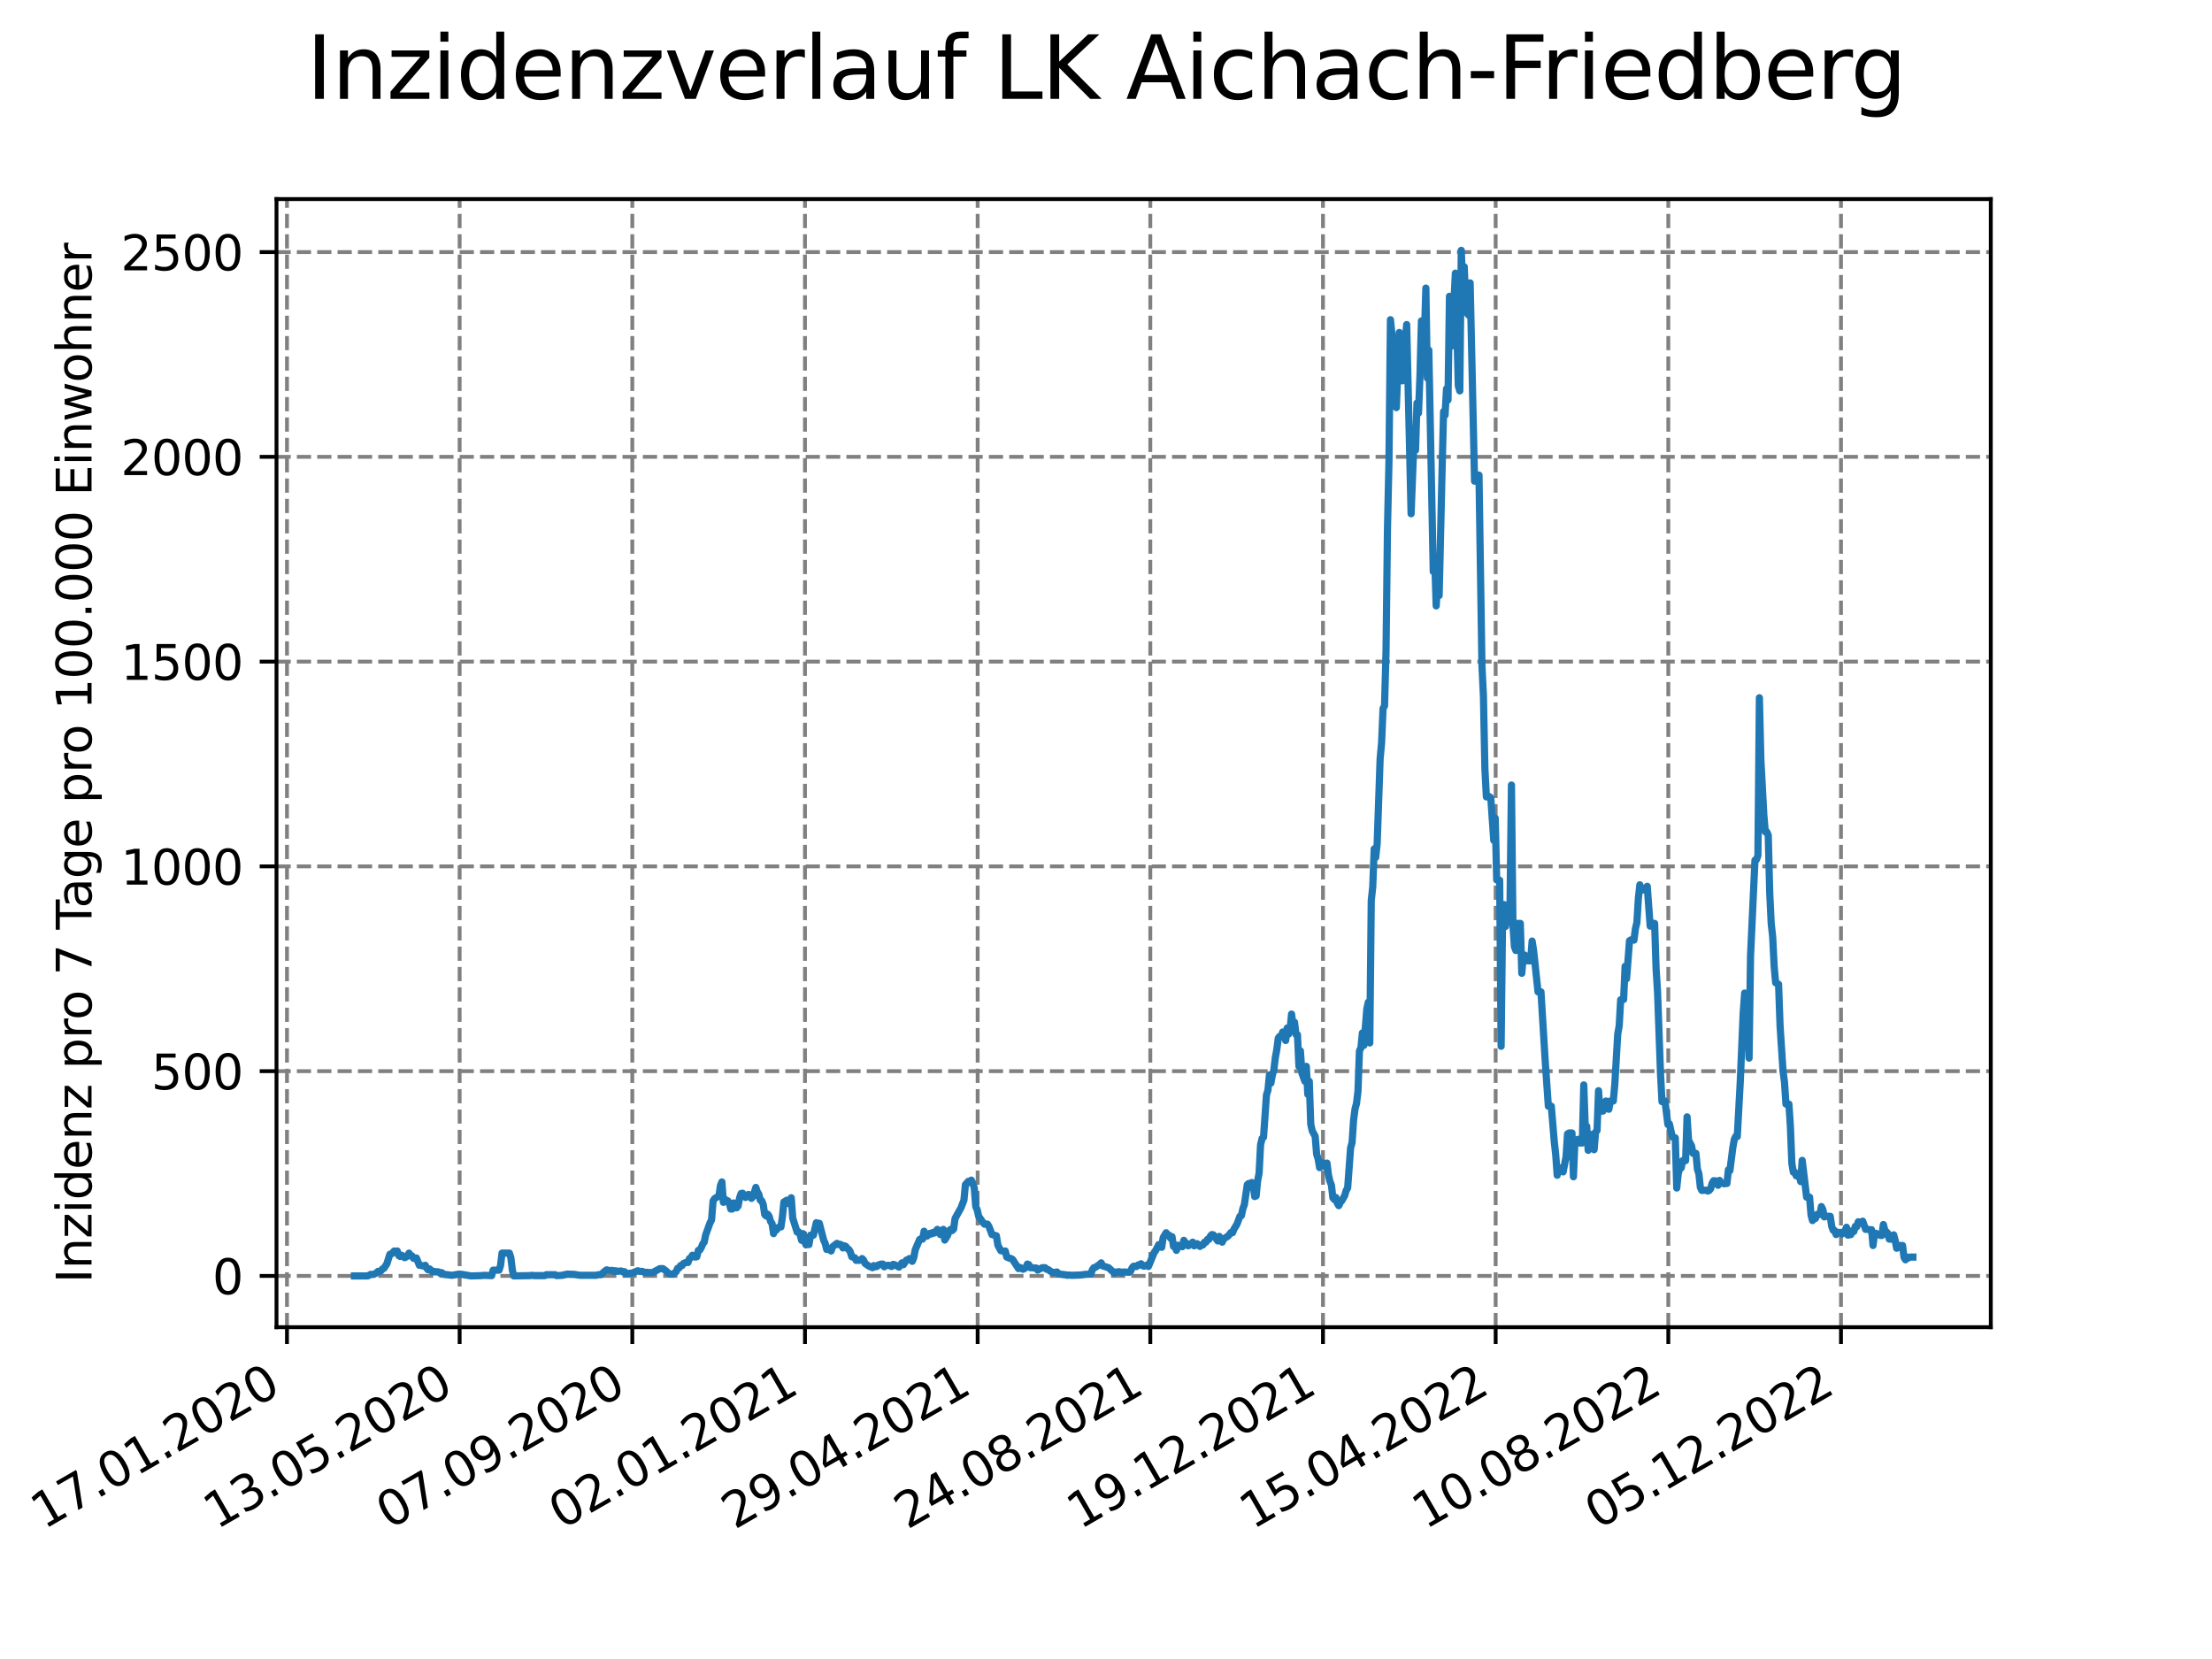 <?xml version="1.0" encoding="utf-8" standalone="no"?>
<!DOCTYPE svg PUBLIC "-//W3C//DTD SVG 1.1//EN"
  "http://www.w3.org/Graphics/SVG/1.1/DTD/svg11.dtd">
<svg xmlns:xlink="http://www.w3.org/1999/xlink" width="460.8pt" height="345.6pt" viewBox="0 0 460.8 345.6" xmlns="http://www.w3.org/2000/svg" version="1.1">
 <defs>
  <style type="text/css">*{stroke-linejoin: round; stroke-linecap: butt}</style>
 </defs>
 <g id="figure_1">
  <g id="patch_1">
   <path d="M 0 345.6 
L 460.8 345.6 
L 460.8 0 
L 0 0 
z
" style="fill: #ffffff"/>
  </g>
  <g id="axes_1">
   <g id="patch_2">
    <path d="M 57.6 276.48 
L 414.72 276.48 
L 414.72 41.472 
L 57.6 41.472 
z
" style="fill: #ffffff"/>
   </g>
   <g id="matplotlib.axis_1">
    <g id="xtick_1">
     <g id="line2d_1">
      <path d="M 59.78 276.48 
L 59.78 41.472 
" clip-path="url(#p7bae00578b)" style="fill: none; stroke-dasharray: 2.96,1.28; stroke-dashoffset: 0; stroke: #808080; stroke-width: 0.8"/>
     </g>
     <g id="line2d_2">
      <defs>
       <path id="m0aadc9c24c" d="M 0 0 
L 0 3.5 
" style="stroke: #000000; stroke-width: 0.8"/>
      </defs>
      <g>
       <use xlink:href="#m0aadc9c24c" x="59.78" y="276.48" style="stroke: #000000; stroke-width: 0.8"/>
      </g>
     </g>
     <g id="text_1">
      <!-- 17.01.2020 -->
      <g transform="translate(9.155 318.689) rotate(-30) scale(0.1 -0.1)">
       <defs>
        <path id="DejaVuSans-31" d="M 794 531 
L 1825 531 
L 1825 4091 
L 703 3866 
L 703 4441 
L 1819 4666 
L 2450 4666 
L 2450 531 
L 3481 531 
L 3481 0 
L 794 0 
L 794 531 
z
" transform="scale(0.016)"/>
        <path id="DejaVuSans-37" d="M 525 4666 
L 3525 4666 
L 3525 4397 
L 1831 0 
L 1172 0 
L 2766 4134 
L 525 4134 
L 525 4666 
z
" transform="scale(0.016)"/>
        <path id="DejaVuSans-2e" d="M 684 794 
L 1344 794 
L 1344 0 
L 684 0 
L 684 794 
z
" transform="scale(0.016)"/>
        <path id="DejaVuSans-30" d="M 2034 4250 
Q 1547 4250 1301 3770 
Q 1056 3291 1056 2328 
Q 1056 1369 1301 889 
Q 1547 409 2034 409 
Q 2525 409 2770 889 
Q 3016 1369 3016 2328 
Q 3016 3291 2770 3770 
Q 2525 4250 2034 4250 
z
M 2034 4750 
Q 2819 4750 3233 4129 
Q 3647 3509 3647 2328 
Q 3647 1150 3233 529 
Q 2819 -91 2034 -91 
Q 1250 -91 836 529 
Q 422 1150 422 2328 
Q 422 3509 836 4129 
Q 1250 4750 2034 4750 
z
" transform="scale(0.016)"/>
        <path id="DejaVuSans-32" d="M 1228 531 
L 3431 531 
L 3431 0 
L 469 0 
L 469 531 
Q 828 903 1448 1529 
Q 2069 2156 2228 2338 
Q 2531 2678 2651 2914 
Q 2772 3150 2772 3378 
Q 2772 3750 2511 3984 
Q 2250 4219 1831 4219 
Q 1534 4219 1204 4116 
Q 875 4013 500 3803 
L 500 4441 
Q 881 4594 1212 4672 
Q 1544 4750 1819 4750 
Q 2544 4750 2975 4387 
Q 3406 4025 3406 3419 
Q 3406 3131 3298 2873 
Q 3191 2616 2906 2266 
Q 2828 2175 2409 1742 
Q 1991 1309 1228 531 
z
" transform="scale(0.016)"/>
       </defs>
       <use xlink:href="#DejaVuSans-31"/>
       <use xlink:href="#DejaVuSans-37" x="63.623"/>
       <use xlink:href="#DejaVuSans-2e" x="127.246"/>
       <use xlink:href="#DejaVuSans-30" x="159.033"/>
       <use xlink:href="#DejaVuSans-31" x="222.656"/>
       <use xlink:href="#DejaVuSans-2e" x="286.279"/>
       <use xlink:href="#DejaVuSans-32" x="318.066"/>
       <use xlink:href="#DejaVuSans-30" x="381.689"/>
       <use xlink:href="#DejaVuSans-32" x="445.312"/>
       <use xlink:href="#DejaVuSans-30" x="508.936"/>
      </g>
     </g>
    </g>
    <g id="xtick_2">
     <g id="line2d_3">
      <path d="M 95.75 276.48 
L 95.75 41.472 
" clip-path="url(#p7bae00578b)" style="fill: none; stroke-dasharray: 2.96,1.28; stroke-dashoffset: 0; stroke: #808080; stroke-width: 0.8"/>
     </g>
     <g id="line2d_4">
      <g>
       <use xlink:href="#m0aadc9c24c" x="95.75" y="276.48" style="stroke: #000000; stroke-width: 0.8"/>
      </g>
     </g>
     <g id="text_2">
      <!-- 13.05.2020 -->
      <g transform="translate(45.125 318.689) rotate(-30) scale(0.1 -0.1)">
       <defs>
        <path id="DejaVuSans-33" d="M 2597 2516 
Q 3050 2419 3304 2112 
Q 3559 1806 3559 1356 
Q 3559 666 3084 287 
Q 2609 -91 1734 -91 
Q 1441 -91 1130 -33 
Q 819 25 488 141 
L 488 750 
Q 750 597 1062 519 
Q 1375 441 1716 441 
Q 2309 441 2620 675 
Q 2931 909 2931 1356 
Q 2931 1769 2642 2001 
Q 2353 2234 1838 2234 
L 1294 2234 
L 1294 2753 
L 1863 2753 
Q 2328 2753 2575 2939 
Q 2822 3125 2822 3475 
Q 2822 3834 2567 4026 
Q 2313 4219 1838 4219 
Q 1578 4219 1281 4162 
Q 984 4106 628 3988 
L 628 4550 
Q 988 4650 1302 4700 
Q 1616 4750 1894 4750 
Q 2613 4750 3031 4423 
Q 3450 4097 3450 3541 
Q 3450 3153 3228 2886 
Q 3006 2619 2597 2516 
z
" transform="scale(0.016)"/>
        <path id="DejaVuSans-35" d="M 691 4666 
L 3169 4666 
L 3169 4134 
L 1269 4134 
L 1269 2991 
Q 1406 3038 1543 3061 
Q 1681 3084 1819 3084 
Q 2600 3084 3056 2656 
Q 3513 2228 3513 1497 
Q 3513 744 3044 326 
Q 2575 -91 1722 -91 
Q 1428 -91 1123 -41 
Q 819 9 494 109 
L 494 744 
Q 775 591 1075 516 
Q 1375 441 1709 441 
Q 2250 441 2565 725 
Q 2881 1009 2881 1497 
Q 2881 1984 2565 2268 
Q 2250 2553 1709 2553 
Q 1456 2553 1204 2497 
Q 953 2441 691 2322 
L 691 4666 
z
" transform="scale(0.016)"/>
       </defs>
       <use xlink:href="#DejaVuSans-31"/>
       <use xlink:href="#DejaVuSans-33" x="63.623"/>
       <use xlink:href="#DejaVuSans-2e" x="127.246"/>
       <use xlink:href="#DejaVuSans-30" x="159.033"/>
       <use xlink:href="#DejaVuSans-35" x="222.656"/>
       <use xlink:href="#DejaVuSans-2e" x="286.279"/>
       <use xlink:href="#DejaVuSans-32" x="318.066"/>
       <use xlink:href="#DejaVuSans-30" x="381.689"/>
       <use xlink:href="#DejaVuSans-32" x="445.312"/>
       <use xlink:href="#DejaVuSans-30" x="508.936"/>
      </g>
     </g>
    </g>
    <g id="xtick_3">
     <g id="line2d_5">
      <path d="M 131.721 276.48 
L 131.721 41.472 
" clip-path="url(#p7bae00578b)" style="fill: none; stroke-dasharray: 2.96,1.28; stroke-dashoffset: 0; stroke: #808080; stroke-width: 0.8"/>
     </g>
     <g id="line2d_6">
      <g>
       <use xlink:href="#m0aadc9c24c" x="131.721" y="276.48" style="stroke: #000000; stroke-width: 0.8"/>
      </g>
     </g>
     <g id="text_3">
      <!-- 07.09.2020 -->
      <g transform="translate(81.096 318.689) rotate(-30) scale(0.1 -0.1)">
       <defs>
        <path id="DejaVuSans-39" d="M 703 97 
L 703 672 
Q 941 559 1184 500 
Q 1428 441 1663 441 
Q 2288 441 2617 861 
Q 2947 1281 2994 2138 
Q 2813 1869 2534 1725 
Q 2256 1581 1919 1581 
Q 1219 1581 811 2004 
Q 403 2428 403 3163 
Q 403 3881 828 4315 
Q 1253 4750 1959 4750 
Q 2769 4750 3195 4129 
Q 3622 3509 3622 2328 
Q 3622 1225 3098 567 
Q 2575 -91 1691 -91 
Q 1453 -91 1209 -44 
Q 966 3 703 97 
z
M 1959 2075 
Q 2384 2075 2632 2365 
Q 2881 2656 2881 3163 
Q 2881 3666 2632 3958 
Q 2384 4250 1959 4250 
Q 1534 4250 1286 3958 
Q 1038 3666 1038 3163 
Q 1038 2656 1286 2365 
Q 1534 2075 1959 2075 
z
" transform="scale(0.016)"/>
       </defs>
       <use xlink:href="#DejaVuSans-30"/>
       <use xlink:href="#DejaVuSans-37" x="63.623"/>
       <use xlink:href="#DejaVuSans-2e" x="127.246"/>
       <use xlink:href="#DejaVuSans-30" x="159.033"/>
       <use xlink:href="#DejaVuSans-39" x="222.656"/>
       <use xlink:href="#DejaVuSans-2e" x="286.279"/>
       <use xlink:href="#DejaVuSans-32" x="318.066"/>
       <use xlink:href="#DejaVuSans-30" x="381.689"/>
       <use xlink:href="#DejaVuSans-32" x="445.312"/>
       <use xlink:href="#DejaVuSans-30" x="508.936"/>
      </g>
     </g>
    </g>
    <g id="xtick_4">
     <g id="line2d_7">
      <path d="M 167.691 276.48 
L 167.691 41.472 
" clip-path="url(#p7bae00578b)" style="fill: none; stroke-dasharray: 2.96,1.28; stroke-dashoffset: 0; stroke: #808080; stroke-width: 0.8"/>
     </g>
     <g id="line2d_8">
      <g>
       <use xlink:href="#m0aadc9c24c" x="167.691" y="276.48" style="stroke: #000000; stroke-width: 0.8"/>
      </g>
     </g>
     <g id="text_4">
      <!-- 02.01.2021 -->
      <g transform="translate(117.066 318.689) rotate(-30) scale(0.1 -0.1)">
       <use xlink:href="#DejaVuSans-30"/>
       <use xlink:href="#DejaVuSans-32" x="63.623"/>
       <use xlink:href="#DejaVuSans-2e" x="127.246"/>
       <use xlink:href="#DejaVuSans-30" x="159.033"/>
       <use xlink:href="#DejaVuSans-31" x="222.656"/>
       <use xlink:href="#DejaVuSans-2e" x="286.279"/>
       <use xlink:href="#DejaVuSans-32" x="318.066"/>
       <use xlink:href="#DejaVuSans-30" x="381.689"/>
       <use xlink:href="#DejaVuSans-32" x="445.312"/>
       <use xlink:href="#DejaVuSans-31" x="508.936"/>
      </g>
     </g>
    </g>
    <g id="xtick_5">
     <g id="line2d_9">
      <path d="M 203.661 276.48 
L 203.661 41.472 
" clip-path="url(#p7bae00578b)" style="fill: none; stroke-dasharray: 2.96,1.28; stroke-dashoffset: 0; stroke: #808080; stroke-width: 0.8"/>
     </g>
     <g id="line2d_10">
      <g>
       <use xlink:href="#m0aadc9c24c" x="203.661" y="276.48" style="stroke: #000000; stroke-width: 0.8"/>
      </g>
     </g>
     <g id="text_5">
      <!-- 29.04.2021 -->
      <g transform="translate(153.036 318.689) rotate(-30) scale(0.1 -0.1)">
       <defs>
        <path id="DejaVuSans-34" d="M 2419 4116 
L 825 1625 
L 2419 1625 
L 2419 4116 
z
M 2253 4666 
L 3047 4666 
L 3047 1625 
L 3713 1625 
L 3713 1100 
L 3047 1100 
L 3047 0 
L 2419 0 
L 2419 1100 
L 313 1100 
L 313 1709 
L 2253 4666 
z
" transform="scale(0.016)"/>
       </defs>
       <use xlink:href="#DejaVuSans-32"/>
       <use xlink:href="#DejaVuSans-39" x="63.623"/>
       <use xlink:href="#DejaVuSans-2e" x="127.246"/>
       <use xlink:href="#DejaVuSans-30" x="159.033"/>
       <use xlink:href="#DejaVuSans-34" x="222.656"/>
       <use xlink:href="#DejaVuSans-2e" x="286.279"/>
       <use xlink:href="#DejaVuSans-32" x="318.066"/>
       <use xlink:href="#DejaVuSans-30" x="381.689"/>
       <use xlink:href="#DejaVuSans-32" x="445.312"/>
       <use xlink:href="#DejaVuSans-31" x="508.936"/>
      </g>
     </g>
    </g>
    <g id="xtick_6">
     <g id="line2d_11">
      <path d="M 239.631 276.48 
L 239.631 41.472 
" clip-path="url(#p7bae00578b)" style="fill: none; stroke-dasharray: 2.96,1.28; stroke-dashoffset: 0; stroke: #808080; stroke-width: 0.8"/>
     </g>
     <g id="line2d_12">
      <g>
       <use xlink:href="#m0aadc9c24c" x="239.631" y="276.48" style="stroke: #000000; stroke-width: 0.8"/>
      </g>
     </g>
     <g id="text_6">
      <!-- 24.08.2021 -->
      <g transform="translate(189.006 318.689) rotate(-30) scale(0.1 -0.1)">
       <defs>
        <path id="DejaVuSans-38" d="M 2034 2216 
Q 1584 2216 1326 1975 
Q 1069 1734 1069 1313 
Q 1069 891 1326 650 
Q 1584 409 2034 409 
Q 2484 409 2743 651 
Q 3003 894 3003 1313 
Q 3003 1734 2745 1975 
Q 2488 2216 2034 2216 
z
M 1403 2484 
Q 997 2584 770 2862 
Q 544 3141 544 3541 
Q 544 4100 942 4425 
Q 1341 4750 2034 4750 
Q 2731 4750 3128 4425 
Q 3525 4100 3525 3541 
Q 3525 3141 3298 2862 
Q 3072 2584 2669 2484 
Q 3125 2378 3379 2068 
Q 3634 1759 3634 1313 
Q 3634 634 3220 271 
Q 2806 -91 2034 -91 
Q 1263 -91 848 271 
Q 434 634 434 1313 
Q 434 1759 690 2068 
Q 947 2378 1403 2484 
z
M 1172 3481 
Q 1172 3119 1398 2916 
Q 1625 2713 2034 2713 
Q 2441 2713 2670 2916 
Q 2900 3119 2900 3481 
Q 2900 3844 2670 4047 
Q 2441 4250 2034 4250 
Q 1625 4250 1398 4047 
Q 1172 3844 1172 3481 
z
" transform="scale(0.016)"/>
       </defs>
       <use xlink:href="#DejaVuSans-32"/>
       <use xlink:href="#DejaVuSans-34" x="63.623"/>
       <use xlink:href="#DejaVuSans-2e" x="127.246"/>
       <use xlink:href="#DejaVuSans-30" x="159.033"/>
       <use xlink:href="#DejaVuSans-38" x="222.656"/>
       <use xlink:href="#DejaVuSans-2e" x="286.279"/>
       <use xlink:href="#DejaVuSans-32" x="318.066"/>
       <use xlink:href="#DejaVuSans-30" x="381.689"/>
       <use xlink:href="#DejaVuSans-32" x="445.312"/>
       <use xlink:href="#DejaVuSans-31" x="508.936"/>
      </g>
     </g>
    </g>
    <g id="xtick_7">
     <g id="line2d_13">
      <path d="M 275.602 276.48 
L 275.602 41.472 
" clip-path="url(#p7bae00578b)" style="fill: none; stroke-dasharray: 2.96,1.28; stroke-dashoffset: 0; stroke: #808080; stroke-width: 0.8"/>
     </g>
     <g id="line2d_14">
      <g>
       <use xlink:href="#m0aadc9c24c" x="275.602" y="276.48" style="stroke: #000000; stroke-width: 0.8"/>
      </g>
     </g>
     <g id="text_7">
      <!-- 19.12.2021 -->
      <g transform="translate(224.977 318.689) rotate(-30) scale(0.1 -0.1)">
       <use xlink:href="#DejaVuSans-31"/>
       <use xlink:href="#DejaVuSans-39" x="63.623"/>
       <use xlink:href="#DejaVuSans-2e" x="127.246"/>
       <use xlink:href="#DejaVuSans-31" x="159.033"/>
       <use xlink:href="#DejaVuSans-32" x="222.656"/>
       <use xlink:href="#DejaVuSans-2e" x="286.279"/>
       <use xlink:href="#DejaVuSans-32" x="318.066"/>
       <use xlink:href="#DejaVuSans-30" x="381.689"/>
       <use xlink:href="#DejaVuSans-32" x="445.312"/>
       <use xlink:href="#DejaVuSans-31" x="508.936"/>
      </g>
     </g>
    </g>
    <g id="xtick_8">
     <g id="line2d_15">
      <path d="M 311.572 276.48 
L 311.572 41.472 
" clip-path="url(#p7bae00578b)" style="fill: none; stroke-dasharray: 2.96,1.28; stroke-dashoffset: 0; stroke: #808080; stroke-width: 0.8"/>
     </g>
     <g id="line2d_16">
      <g>
       <use xlink:href="#m0aadc9c24c" x="311.572" y="276.48" style="stroke: #000000; stroke-width: 0.8"/>
      </g>
     </g>
     <g id="text_8">
      <!-- 15.04.2022 -->
      <g transform="translate(260.947 318.689) rotate(-30) scale(0.1 -0.1)">
       <use xlink:href="#DejaVuSans-31"/>
       <use xlink:href="#DejaVuSans-35" x="63.623"/>
       <use xlink:href="#DejaVuSans-2e" x="127.246"/>
       <use xlink:href="#DejaVuSans-30" x="159.033"/>
       <use xlink:href="#DejaVuSans-34" x="222.656"/>
       <use xlink:href="#DejaVuSans-2e" x="286.279"/>
       <use xlink:href="#DejaVuSans-32" x="318.066"/>
       <use xlink:href="#DejaVuSans-30" x="381.689"/>
       <use xlink:href="#DejaVuSans-32" x="445.312"/>
       <use xlink:href="#DejaVuSans-32" x="508.936"/>
      </g>
     </g>
    </g>
    <g id="xtick_9">
     <g id="line2d_17">
      <path d="M 347.542 276.48 
L 347.542 41.472 
" clip-path="url(#p7bae00578b)" style="fill: none; stroke-dasharray: 2.96,1.28; stroke-dashoffset: 0; stroke: #808080; stroke-width: 0.8"/>
     </g>
     <g id="line2d_18">
      <g>
       <use xlink:href="#m0aadc9c24c" x="347.542" y="276.48" style="stroke: #000000; stroke-width: 0.8"/>
      </g>
     </g>
     <g id="text_9">
      <!-- 10.08.2022 -->
      <g transform="translate(296.917 318.689) rotate(-30) scale(0.1 -0.1)">
       <use xlink:href="#DejaVuSans-31"/>
       <use xlink:href="#DejaVuSans-30" x="63.623"/>
       <use xlink:href="#DejaVuSans-2e" x="127.246"/>
       <use xlink:href="#DejaVuSans-30" x="159.033"/>
       <use xlink:href="#DejaVuSans-38" x="222.656"/>
       <use xlink:href="#DejaVuSans-2e" x="286.279"/>
       <use xlink:href="#DejaVuSans-32" x="318.066"/>
       <use xlink:href="#DejaVuSans-30" x="381.689"/>
       <use xlink:href="#DejaVuSans-32" x="445.312"/>
       <use xlink:href="#DejaVuSans-32" x="508.936"/>
      </g>
     </g>
    </g>
    <g id="xtick_10">
     <g id="line2d_19">
      <path d="M 383.512 276.48 
L 383.512 41.472 
" clip-path="url(#p7bae00578b)" style="fill: none; stroke-dasharray: 2.96,1.28; stroke-dashoffset: 0; stroke: #808080; stroke-width: 0.8"/>
     </g>
     <g id="line2d_20">
      <g>
       <use xlink:href="#m0aadc9c24c" x="383.512" y="276.48" style="stroke: #000000; stroke-width: 0.8"/>
      </g>
     </g>
     <g id="text_10">
      <!-- 05.12.2022 -->
      <g transform="translate(332.887 318.689) rotate(-30) scale(0.1 -0.1)">
       <use xlink:href="#DejaVuSans-30"/>
       <use xlink:href="#DejaVuSans-35" x="63.623"/>
       <use xlink:href="#DejaVuSans-2e" x="127.246"/>
       <use xlink:href="#DejaVuSans-31" x="159.033"/>
       <use xlink:href="#DejaVuSans-32" x="222.656"/>
       <use xlink:href="#DejaVuSans-2e" x="286.279"/>
       <use xlink:href="#DejaVuSans-32" x="318.066"/>
       <use xlink:href="#DejaVuSans-30" x="381.689"/>
       <use xlink:href="#DejaVuSans-32" x="445.312"/>
       <use xlink:href="#DejaVuSans-32" x="508.936"/>
      </g>
     </g>
    </g>
   </g>
   <g id="matplotlib.axis_2">
    <g id="ytick_1">
     <g id="line2d_21">
      <path d="M 57.6 265.798 
L 414.72 265.798 
" clip-path="url(#p7bae00578b)" style="fill: none; stroke-dasharray: 2.96,1.28; stroke-dashoffset: 0; stroke: #808080; stroke-width: 0.8"/>
     </g>
     <g id="line2d_22">
      <defs>
       <path id="mf6b01633b6" d="M 0 0 
L -3.5 0 
" style="stroke: #000000; stroke-width: 0.8"/>
      </defs>
      <g>
       <use xlink:href="#mf6b01633b6" x="57.6" y="265.798" style="stroke: #000000; stroke-width: 0.8"/>
      </g>
     </g>
     <g id="text_11">
      <!-- 0 -->
      <g transform="translate(44.237 269.597) scale(0.1 -0.1)">
       <use xlink:href="#DejaVuSans-30"/>
      </g>
     </g>
    </g>
    <g id="ytick_2">
     <g id="line2d_23">
      <path d="M 57.6 223.14 
L 414.72 223.14 
" clip-path="url(#p7bae00578b)" style="fill: none; stroke-dasharray: 2.96,1.28; stroke-dashoffset: 0; stroke: #808080; stroke-width: 0.8"/>
     </g>
     <g id="line2d_24">
      <g>
       <use xlink:href="#mf6b01633b6" x="57.6" y="223.14" style="stroke: #000000; stroke-width: 0.8"/>
      </g>
     </g>
     <g id="text_12">
      <!-- 500 -->
      <g transform="translate(31.512 226.94) scale(0.1 -0.1)">
       <use xlink:href="#DejaVuSans-35"/>
       <use xlink:href="#DejaVuSans-30" x="63.623"/>
       <use xlink:href="#DejaVuSans-30" x="127.246"/>
      </g>
     </g>
    </g>
    <g id="ytick_3">
     <g id="line2d_25">
      <path d="M 57.6 180.483 
L 414.72 180.483 
" clip-path="url(#p7bae00578b)" style="fill: none; stroke-dasharray: 2.96,1.28; stroke-dashoffset: 0; stroke: #808080; stroke-width: 0.8"/>
     </g>
     <g id="line2d_26">
      <g>
       <use xlink:href="#mf6b01633b6" x="57.6" y="180.483" style="stroke: #000000; stroke-width: 0.8"/>
      </g>
     </g>
     <g id="text_13">
      <!-- 1000 -->
      <g transform="translate(25.15 184.282) scale(0.1 -0.1)">
       <use xlink:href="#DejaVuSans-31"/>
       <use xlink:href="#DejaVuSans-30" x="63.623"/>
       <use xlink:href="#DejaVuSans-30" x="127.246"/>
       <use xlink:href="#DejaVuSans-30" x="190.869"/>
      </g>
     </g>
    </g>
    <g id="ytick_4">
     <g id="line2d_27">
      <path d="M 57.6 137.825 
L 414.72 137.825 
" clip-path="url(#p7bae00578b)" style="fill: none; stroke-dasharray: 2.96,1.28; stroke-dashoffset: 0; stroke: #808080; stroke-width: 0.8"/>
     </g>
     <g id="line2d_28">
      <g>
       <use xlink:href="#mf6b01633b6" x="57.6" y="137.825" style="stroke: #000000; stroke-width: 0.8"/>
      </g>
     </g>
     <g id="text_14">
      <!-- 1500 -->
      <g transform="translate(25.15 141.625) scale(0.1 -0.1)">
       <use xlink:href="#DejaVuSans-31"/>
       <use xlink:href="#DejaVuSans-35" x="63.623"/>
       <use xlink:href="#DejaVuSans-30" x="127.246"/>
       <use xlink:href="#DejaVuSans-30" x="190.869"/>
      </g>
     </g>
    </g>
    <g id="ytick_5">
     <g id="line2d_29">
      <path d="M 57.6 95.168 
L 414.72 95.168 
" clip-path="url(#p7bae00578b)" style="fill: none; stroke-dasharray: 2.96,1.28; stroke-dashoffset: 0; stroke: #808080; stroke-width: 0.8"/>
     </g>
     <g id="line2d_30">
      <g>
       <use xlink:href="#mf6b01633b6" x="57.6" y="95.168" style="stroke: #000000; stroke-width: 0.8"/>
      </g>
     </g>
     <g id="text_15">
      <!-- 2000 -->
      <g transform="translate(25.15 98.967) scale(0.1 -0.1)">
       <use xlink:href="#DejaVuSans-32"/>
       <use xlink:href="#DejaVuSans-30" x="63.623"/>
       <use xlink:href="#DejaVuSans-30" x="127.246"/>
       <use xlink:href="#DejaVuSans-30" x="190.869"/>
      </g>
     </g>
    </g>
    <g id="ytick_6">
     <g id="line2d_31">
      <path d="M 57.6 52.511 
L 414.72 52.511 
" clip-path="url(#p7bae00578b)" style="fill: none; stroke-dasharray: 2.96,1.28; stroke-dashoffset: 0; stroke: #808080; stroke-width: 0.8"/>
     </g>
     <g id="line2d_32">
      <g>
       <use xlink:href="#mf6b01633b6" x="57.6" y="52.511" style="stroke: #000000; stroke-width: 0.8"/>
      </g>
     </g>
     <g id="text_16">
      <!-- 2500 -->
      <g transform="translate(25.15 56.31) scale(0.1 -0.1)">
       <use xlink:href="#DejaVuSans-32"/>
       <use xlink:href="#DejaVuSans-35" x="63.623"/>
       <use xlink:href="#DejaVuSans-30" x="127.246"/>
       <use xlink:href="#DejaVuSans-30" x="190.869"/>
      </g>
     </g>
    </g>
    <g id="text_17">
     <!-- Inzidenz pro 7 Tage pro 100.000 Einwohner -->
     <g transform="translate(19.07 267.301) rotate(-90) scale(0.1 -0.1)">
      <defs>
       <path id="DejaVuSans-49" d="M 628 4666 
L 1259 4666 
L 1259 0 
L 628 0 
L 628 4666 
z
" transform="scale(0.016)"/>
       <path id="DejaVuSans-6e" d="M 3513 2113 
L 3513 0 
L 2938 0 
L 2938 2094 
Q 2938 2591 2744 2837 
Q 2550 3084 2163 3084 
Q 1697 3084 1428 2787 
Q 1159 2491 1159 1978 
L 1159 0 
L 581 0 
L 581 3500 
L 1159 3500 
L 1159 2956 
Q 1366 3272 1645 3428 
Q 1925 3584 2291 3584 
Q 2894 3584 3203 3211 
Q 3513 2838 3513 2113 
z
" transform="scale(0.016)"/>
       <path id="DejaVuSans-7a" d="M 353 3500 
L 3084 3500 
L 3084 2975 
L 922 459 
L 3084 459 
L 3084 0 
L 275 0 
L 275 525 
L 2438 3041 
L 353 3041 
L 353 3500 
z
" transform="scale(0.016)"/>
       <path id="DejaVuSans-69" d="M 603 3500 
L 1178 3500 
L 1178 0 
L 603 0 
L 603 3500 
z
M 603 4863 
L 1178 4863 
L 1178 4134 
L 603 4134 
L 603 4863 
z
" transform="scale(0.016)"/>
       <path id="DejaVuSans-64" d="M 2906 2969 
L 2906 4863 
L 3481 4863 
L 3481 0 
L 2906 0 
L 2906 525 
Q 2725 213 2448 61 
Q 2172 -91 1784 -91 
Q 1150 -91 751 415 
Q 353 922 353 1747 
Q 353 2572 751 3078 
Q 1150 3584 1784 3584 
Q 2172 3584 2448 3432 
Q 2725 3281 2906 2969 
z
M 947 1747 
Q 947 1113 1208 752 
Q 1469 391 1925 391 
Q 2381 391 2643 752 
Q 2906 1113 2906 1747 
Q 2906 2381 2643 2742 
Q 2381 3103 1925 3103 
Q 1469 3103 1208 2742 
Q 947 2381 947 1747 
z
" transform="scale(0.016)"/>
       <path id="DejaVuSans-65" d="M 3597 1894 
L 3597 1613 
L 953 1613 
Q 991 1019 1311 708 
Q 1631 397 2203 397 
Q 2534 397 2845 478 
Q 3156 559 3463 722 
L 3463 178 
Q 3153 47 2828 -22 
Q 2503 -91 2169 -91 
Q 1331 -91 842 396 
Q 353 884 353 1716 
Q 353 2575 817 3079 
Q 1281 3584 2069 3584 
Q 2775 3584 3186 3129 
Q 3597 2675 3597 1894 
z
M 3022 2063 
Q 3016 2534 2758 2815 
Q 2500 3097 2075 3097 
Q 1594 3097 1305 2825 
Q 1016 2553 972 2059 
L 3022 2063 
z
" transform="scale(0.016)"/>
       <path id="DejaVuSans-20" transform="scale(0.016)"/>
       <path id="DejaVuSans-70" d="M 1159 525 
L 1159 -1331 
L 581 -1331 
L 581 3500 
L 1159 3500 
L 1159 2969 
Q 1341 3281 1617 3432 
Q 1894 3584 2278 3584 
Q 2916 3584 3314 3078 
Q 3713 2572 3713 1747 
Q 3713 922 3314 415 
Q 2916 -91 2278 -91 
Q 1894 -91 1617 61 
Q 1341 213 1159 525 
z
M 3116 1747 
Q 3116 2381 2855 2742 
Q 2594 3103 2138 3103 
Q 1681 3103 1420 2742 
Q 1159 2381 1159 1747 
Q 1159 1113 1420 752 
Q 1681 391 2138 391 
Q 2594 391 2855 752 
Q 3116 1113 3116 1747 
z
" transform="scale(0.016)"/>
       <path id="DejaVuSans-72" d="M 2631 2963 
Q 2534 3019 2420 3045 
Q 2306 3072 2169 3072 
Q 1681 3072 1420 2755 
Q 1159 2438 1159 1844 
L 1159 0 
L 581 0 
L 581 3500 
L 1159 3500 
L 1159 2956 
Q 1341 3275 1631 3429 
Q 1922 3584 2338 3584 
Q 2397 3584 2469 3576 
Q 2541 3569 2628 3553 
L 2631 2963 
z
" transform="scale(0.016)"/>
       <path id="DejaVuSans-6f" d="M 1959 3097 
Q 1497 3097 1228 2736 
Q 959 2375 959 1747 
Q 959 1119 1226 758 
Q 1494 397 1959 397 
Q 2419 397 2687 759 
Q 2956 1122 2956 1747 
Q 2956 2369 2687 2733 
Q 2419 3097 1959 3097 
z
M 1959 3584 
Q 2709 3584 3137 3096 
Q 3566 2609 3566 1747 
Q 3566 888 3137 398 
Q 2709 -91 1959 -91 
Q 1206 -91 779 398 
Q 353 888 353 1747 
Q 353 2609 779 3096 
Q 1206 3584 1959 3584 
z
" transform="scale(0.016)"/>
       <path id="DejaVuSans-54" d="M -19 4666 
L 3928 4666 
L 3928 4134 
L 2272 4134 
L 2272 0 
L 1638 0 
L 1638 4134 
L -19 4134 
L -19 4666 
z
" transform="scale(0.016)"/>
       <path id="DejaVuSans-61" d="M 2194 1759 
Q 1497 1759 1228 1600 
Q 959 1441 959 1056 
Q 959 750 1161 570 
Q 1363 391 1709 391 
Q 2188 391 2477 730 
Q 2766 1069 2766 1631 
L 2766 1759 
L 2194 1759 
z
M 3341 1997 
L 3341 0 
L 2766 0 
L 2766 531 
Q 2569 213 2275 61 
Q 1981 -91 1556 -91 
Q 1019 -91 701 211 
Q 384 513 384 1019 
Q 384 1609 779 1909 
Q 1175 2209 1959 2209 
L 2766 2209 
L 2766 2266 
Q 2766 2663 2505 2880 
Q 2244 3097 1772 3097 
Q 1472 3097 1187 3025 
Q 903 2953 641 2809 
L 641 3341 
Q 956 3463 1253 3523 
Q 1550 3584 1831 3584 
Q 2591 3584 2966 3190 
Q 3341 2797 3341 1997 
z
" transform="scale(0.016)"/>
       <path id="DejaVuSans-67" d="M 2906 1791 
Q 2906 2416 2648 2759 
Q 2391 3103 1925 3103 
Q 1463 3103 1205 2759 
Q 947 2416 947 1791 
Q 947 1169 1205 825 
Q 1463 481 1925 481 
Q 2391 481 2648 825 
Q 2906 1169 2906 1791 
z
M 3481 434 
Q 3481 -459 3084 -895 
Q 2688 -1331 1869 -1331 
Q 1566 -1331 1297 -1286 
Q 1028 -1241 775 -1147 
L 775 -588 
Q 1028 -725 1275 -790 
Q 1522 -856 1778 -856 
Q 2344 -856 2625 -561 
Q 2906 -266 2906 331 
L 2906 616 
Q 2728 306 2450 153 
Q 2172 0 1784 0 
Q 1141 0 747 490 
Q 353 981 353 1791 
Q 353 2603 747 3093 
Q 1141 3584 1784 3584 
Q 2172 3584 2450 3431 
Q 2728 3278 2906 2969 
L 2906 3500 
L 3481 3500 
L 3481 434 
z
" transform="scale(0.016)"/>
       <path id="DejaVuSans-45" d="M 628 4666 
L 3578 4666 
L 3578 4134 
L 1259 4134 
L 1259 2753 
L 3481 2753 
L 3481 2222 
L 1259 2222 
L 1259 531 
L 3634 531 
L 3634 0 
L 628 0 
L 628 4666 
z
" transform="scale(0.016)"/>
       <path id="DejaVuSans-77" d="M 269 3500 
L 844 3500 
L 1563 769 
L 2278 3500 
L 2956 3500 
L 3675 769 
L 4391 3500 
L 4966 3500 
L 4050 0 
L 3372 0 
L 2619 2869 
L 1863 0 
L 1184 0 
L 269 3500 
z
" transform="scale(0.016)"/>
       <path id="DejaVuSans-68" d="M 3513 2113 
L 3513 0 
L 2938 0 
L 2938 2094 
Q 2938 2591 2744 2837 
Q 2550 3084 2163 3084 
Q 1697 3084 1428 2787 
Q 1159 2491 1159 1978 
L 1159 0 
L 581 0 
L 581 4863 
L 1159 4863 
L 1159 2956 
Q 1366 3272 1645 3428 
Q 1925 3584 2291 3584 
Q 2894 3584 3203 3211 
Q 3513 2838 3513 2113 
z
" transform="scale(0.016)"/>
      </defs>
      <use xlink:href="#DejaVuSans-49"/>
      <use xlink:href="#DejaVuSans-6e" x="29.492"/>
      <use xlink:href="#DejaVuSans-7a" x="92.871"/>
      <use xlink:href="#DejaVuSans-69" x="145.361"/>
      <use xlink:href="#DejaVuSans-64" x="173.145"/>
      <use xlink:href="#DejaVuSans-65" x="236.621"/>
      <use xlink:href="#DejaVuSans-6e" x="298.145"/>
      <use xlink:href="#DejaVuSans-7a" x="361.523"/>
      <use xlink:href="#DejaVuSans-20" x="414.014"/>
      <use xlink:href="#DejaVuSans-70" x="445.801"/>
      <use xlink:href="#DejaVuSans-72" x="509.277"/>
      <use xlink:href="#DejaVuSans-6f" x="548.141"/>
      <use xlink:href="#DejaVuSans-20" x="609.322"/>
      <use xlink:href="#DejaVuSans-37" x="641.109"/>
      <use xlink:href="#DejaVuSans-20" x="704.732"/>
      <use xlink:href="#DejaVuSans-54" x="736.52"/>
      <use xlink:href="#DejaVuSans-61" x="781.104"/>
      <use xlink:href="#DejaVuSans-67" x="842.383"/>
      <use xlink:href="#DejaVuSans-65" x="905.859"/>
      <use xlink:href="#DejaVuSans-20" x="967.383"/>
      <use xlink:href="#DejaVuSans-70" x="999.17"/>
      <use xlink:href="#DejaVuSans-72" x="1062.646"/>
      <use xlink:href="#DejaVuSans-6f" x="1101.51"/>
      <use xlink:href="#DejaVuSans-20" x="1162.691"/>
      <use xlink:href="#DejaVuSans-31" x="1194.479"/>
      <use xlink:href="#DejaVuSans-30" x="1258.102"/>
      <use xlink:href="#DejaVuSans-30" x="1321.725"/>
      <use xlink:href="#DejaVuSans-2e" x="1385.348"/>
      <use xlink:href="#DejaVuSans-30" x="1417.135"/>
      <use xlink:href="#DejaVuSans-30" x="1480.758"/>
      <use xlink:href="#DejaVuSans-30" x="1544.381"/>
      <use xlink:href="#DejaVuSans-20" x="1608.004"/>
      <use xlink:href="#DejaVuSans-45" x="1639.791"/>
      <use xlink:href="#DejaVuSans-69" x="1702.975"/>
      <use xlink:href="#DejaVuSans-6e" x="1730.758"/>
      <use xlink:href="#DejaVuSans-77" x="1794.137"/>
      <use xlink:href="#DejaVuSans-6f" x="1875.924"/>
      <use xlink:href="#DejaVuSans-68" x="1937.105"/>
      <use xlink:href="#DejaVuSans-6e" x="2000.484"/>
      <use xlink:href="#DejaVuSans-65" x="2063.863"/>
      <use xlink:href="#DejaVuSans-72" x="2125.387"/>
     </g>
    </g>
   </g>
   <g id="line2d_33">
    <path d="M 73.833 265.798 
L 76.6 265.798 
L 77.215 265.481 
L 77.829 265.481 
L 78.444 265.164 
L 78.752 264.847 
L 79.059 264.911 
L 79.367 264.721 
L 79.674 264.341 
L 79.981 264.214 
L 80.596 263.263 
L 81.211 261.299 
L 81.519 261.236 
L 82.134 260.602 
L 82.441 260.919 
L 82.748 260.602 
L 83.056 261.553 
L 83.363 261.743 
L 83.671 261.489 
L 84.286 261.996 
L 84.593 261.87 
L 84.9 261.553 
L 85.208 261.046 
L 85.515 261.616 
L 85.823 261.616 
L 86.13 262.123 
L 86.438 262.186 
L 86.745 262.06 
L 87.36 263.58 
L 87.667 263.58 
L 87.975 263.707 
L 88.282 263.707 
L 88.59 263.58 
L 88.897 264.214 
L 89.205 264.531 
L 89.512 264.341 
L 90.127 264.974 
L 90.434 264.847 
L 90.742 264.974 
L 91.049 264.911 
L 91.357 264.974 
L 91.664 265.228 
L 91.972 265.101 
L 92.586 265.481 
L 93.201 265.544 
L 94.124 265.671 
L 95.661 265.418 
L 96.276 265.481 
L 98.12 265.798 
L 100.272 265.734 
L 100.887 265.671 
L 102.424 265.734 
L 102.732 264.594 
L 103.962 264.594 
L 104.269 263.644 
L 104.577 261.046 
L 106.114 261.046 
L 106.421 261.996 
L 106.729 264.594 
L 107.036 265.798 
L 110.418 265.734 
L 110.725 265.671 
L 111.34 265.734 
L 113.492 265.734 
L 113.8 265.544 
L 115.644 265.544 
L 115.952 265.734 
L 117.181 265.671 
L 117.489 265.544 
L 117.796 265.544 
L 118.104 265.418 
L 119.641 265.481 
L 120.871 265.671 
L 124.253 265.671 
L 124.56 265.544 
L 125.175 265.544 
L 126.097 264.721 
L 126.405 264.531 
L 126.712 264.657 
L 127.634 264.657 
L 127.942 264.911 
L 128.249 264.721 
L 128.557 264.847 
L 129.172 264.784 
L 129.479 264.784 
L 129.786 264.974 
L 130.094 264.911 
L 130.401 265.354 
L 131.324 265.228 
L 131.631 265.228 
L 132.861 264.721 
L 133.168 264.847 
L 133.783 264.847 
L 134.398 265.101 
L 134.705 265.038 
L 135.32 265.101 
L 135.935 265.101 
L 137.472 264.277 
L 138.087 264.277 
L 138.702 264.721 
L 139.317 265.291 
L 139.624 265.418 
L 140.239 265.418 
L 140.854 264.911 
L 141.162 264.214 
L 141.469 264.151 
L 141.777 263.644 
L 142.084 263.644 
L 142.391 263.2 
L 143.006 262.947 
L 143.314 263.01 
L 143.621 262.186 
L 143.929 261.996 
L 144.236 261.489 
L 144.851 261.87 
L 145.158 261.806 
L 145.466 260.476 
L 145.773 260.412 
L 146.081 259.906 
L 146.388 259.145 
L 146.696 258.765 
L 147.003 257.244 
L 147.925 254.71 
L 148.233 254.14 
L 148.54 250.212 
L 148.848 249.705 
L 149.462 249.325 
L 149.77 249.198 
L 150.077 246.98 
L 150.385 246.22 
L 150.692 250.465 
L 151 249.768 
L 151.307 250.338 
L 151.615 250.148 
L 151.922 250.592 
L 152.229 251.859 
L 152.537 251.859 
L 152.844 250.592 
L 153.152 251.352 
L 153.459 251.606 
L 153.767 251.225 
L 154.074 249.515 
L 154.381 248.628 
L 154.689 248.564 
L 155.304 249.451 
L 155.919 248.818 
L 156.226 248.945 
L 156.534 249.641 
L 156.841 249.325 
L 157.456 247.361 
L 157.763 248.311 
L 158.071 248.754 
L 158.378 250.022 
L 158.686 250.148 
L 158.993 250.909 
L 159.3 252.999 
L 159.608 253.316 
L 159.915 252.936 
L 160.223 253.38 
L 160.53 254.457 
L 160.838 254.9 
L 161.145 256.991 
L 161.453 255.787 
L 161.76 256.231 
L 162.067 255.724 
L 162.375 255.597 
L 162.682 255.597 
L 162.99 253.506 
L 163.297 250.402 
L 163.912 250.022 
L 164.22 250.719 
L 164.527 250.782 
L 164.834 249.515 
L 165.142 253.76 
L 166.064 256.674 
L 166.372 256.611 
L 166.679 257.181 
L 166.986 258.385 
L 167.294 256.991 
L 167.601 258.638 
L 167.909 259.335 
L 168.216 258.702 
L 168.524 259.272 
L 168.831 257.308 
L 169.139 257.435 
L 169.446 257.308 
L 170.061 254.71 
L 170.368 254.837 
L 170.676 254.837 
L 171.598 258.385 
L 171.905 259.018 
L 172.213 260.286 
L 172.52 260.286 
L 172.828 260.159 
L 173.135 260.602 
L 173.443 259.715 
L 174.365 259.018 
L 174.672 259.272 
L 174.98 259.209 
L 175.287 259.335 
L 175.595 259.969 
L 175.902 259.525 
L 176.21 259.652 
L 176.517 260.096 
L 176.824 260.286 
L 177.132 260.793 
L 177.439 261.806 
L 178.054 261.996 
L 178.362 262.567 
L 178.669 262.503 
L 178.977 262.567 
L 179.284 262.44 
L 179.591 262.186 
L 179.899 262.503 
L 180.206 263.2 
L 181.129 263.834 
L 181.436 263.897 
L 181.743 264.087 
L 182.051 263.644 
L 182.358 263.897 
L 182.666 263.834 
L 182.973 263.517 
L 183.588 263.327 
L 183.896 263.327 
L 184.203 263.897 
L 184.51 263.644 
L 185.125 263.58 
L 185.74 263.834 
L 186.048 263.39 
L 186.355 263.454 
L 187.277 263.96 
L 187.892 263.073 
L 188.2 263.454 
L 188.815 262.503 
L 189.122 262.44 
L 189.429 262.186 
L 190.044 262.757 
L 190.352 261.996 
L 190.659 260.349 
L 191.581 258.195 
L 191.889 258.068 
L 192.196 258.131 
L 192.504 256.484 
L 192.811 257.308 
L 193.119 257.498 
L 193.734 256.928 
L 194.041 257.054 
L 194.348 256.738 
L 194.656 256.864 
L 195.271 256.104 
L 195.578 256.421 
L 195.886 257.181 
L 196.193 256.421 
L 196.5 256.104 
L 196.808 258.322 
L 197.423 257.308 
L 197.73 256.357 
L 198.038 256.104 
L 198.345 256.357 
L 198.653 256.041 
L 198.96 253.823 
L 200.19 251.606 
L 200.805 250.022 
L 201.112 246.79 
L 201.727 246.093 
L 202.034 246.347 
L 202.342 245.84 
L 202.649 246.474 
L 202.957 247.487 
L 203.264 251.352 
L 203.572 252.049 
L 203.879 253.38 
L 204.801 254.71 
L 205.109 255.027 
L 205.416 254.964 
L 205.724 255.027 
L 206.031 255.534 
L 206.646 257.181 
L 207.568 257.435 
L 207.876 259.399 
L 208.491 260.539 
L 209.105 260.666 
L 209.413 260.602 
L 209.72 261.87 
L 210.335 262.123 
L 210.643 262.186 
L 210.95 262.376 
L 212.18 264.277 
L 212.487 264.024 
L 213.102 264.404 
L 213.41 264.277 
L 213.717 264.024 
L 214.024 263.327 
L 214.332 263.454 
L 214.639 264.087 
L 215.869 264.151 
L 216.177 264.594 
L 216.484 264.341 
L 216.791 264.277 
L 217.099 264.087 
L 217.714 264.087 
L 218.021 264.404 
L 218.329 264.467 
L 219.251 265.101 
L 219.558 265.038 
L 219.866 265.101 
L 220.173 264.974 
L 220.481 265.354 
L 221.71 265.544 
L 222.018 265.544 
L 222.325 265.671 
L 222.633 265.608 
L 223.248 265.671 
L 225.092 265.608 
L 226.015 265.481 
L 227.244 265.418 
L 227.552 264.531 
L 227.859 264.087 
L 228.167 264.024 
L 229.089 263.39 
L 229.396 263.073 
L 229.704 263.707 
L 230.319 263.897 
L 230.934 264.087 
L 232.163 265.228 
L 232.471 264.974 
L 232.778 265.038 
L 233.086 264.911 
L 233.393 264.974 
L 233.7 265.164 
L 234.008 264.974 
L 235.238 265.038 
L 235.545 264.784 
L 235.853 264.087 
L 236.16 263.77 
L 236.775 263.834 
L 237.082 263.517 
L 237.39 263.517 
L 237.697 263.263 
L 238.005 263.644 
L 238.312 263.77 
L 238.927 263.517 
L 239.234 263.834 
L 240.464 260.856 
L 240.772 260.476 
L 241.386 259.272 
L 241.694 259.272 
L 242.001 259.842 
L 242.309 257.815 
L 242.924 256.801 
L 243.231 257.181 
L 243.539 257.308 
L 243.846 257.941 
L 244.153 257.625 
L 244.461 259.652 
L 244.768 259.715 
L 245.076 260.476 
L 245.383 259.399 
L 245.691 259.715 
L 245.998 259.525 
L 246.305 259.715 
L 246.613 258.385 
L 246.92 258.892 
L 247.228 259.018 
L 247.535 259.525 
L 247.843 259.209 
L 248.15 259.272 
L 248.458 258.765 
L 248.765 259.525 
L 249.38 259.082 
L 249.687 259.462 
L 249.995 259.652 
L 250.302 259.335 
L 250.61 259.335 
L 250.917 258.765 
L 251.224 258.765 
L 251.532 258.195 
L 251.839 258.195 
L 252.147 257.498 
L 252.454 257.181 
L 252.762 257.244 
L 253.684 258.512 
L 253.991 257.561 
L 254.299 258.322 
L 254.606 258.765 
L 254.914 258.068 
L 255.836 257.498 
L 256.451 256.738 
L 256.758 256.801 
L 257.066 256.041 
L 257.681 255.027 
L 258.296 253.38 
L 258.603 253.253 
L 258.91 251.796 
L 259.218 250.972 
L 259.833 246.79 
L 260.14 246.537 
L 260.448 247.297 
L 260.755 246.347 
L 261.062 246.727 
L 261.37 249.261 
L 261.677 249.135 
L 261.985 245.967 
L 262.292 244.383 
L 262.6 238.49 
L 262.907 237.16 
L 263.215 236.907 
L 263.829 228.1 
L 264.137 227.086 
L 264.444 223.918 
L 264.752 225.629 
L 265.059 223.918 
L 265.367 222.904 
L 265.674 220.307 
L 265.981 218.659 
L 266.289 216.252 
L 266.596 215.872 
L 266.904 215.935 
L 267.211 214.985 
L 267.826 216.759 
L 268.134 214.161 
L 268.441 215.428 
L 268.748 214.414 
L 269.056 211.246 
L 269.363 213.717 
L 269.671 212.957 
L 269.978 215.491 
L 270.286 215.555 
L 270.593 222.144 
L 270.9 218.913 
L 271.208 223.538 
L 271.823 225.249 
L 272.13 222.144 
L 272.438 227.973 
L 272.745 225.249 
L 273.053 234.182 
L 273.36 235.576 
L 273.975 236.716 
L 274.282 240.455 
L 274.59 241.405 
L 274.897 243.242 
L 275.512 242.229 
L 275.82 242.862 
L 276.127 243.116 
L 276.434 242.292 
L 276.742 244.763 
L 277.049 246.093 
L 277.357 246.854 
L 277.664 249.515 
L 277.972 249.895 
L 278.279 249.451 
L 278.586 250.655 
L 278.894 251.162 
L 279.201 250.465 
L 279.509 250.148 
L 280.124 249.071 
L 280.431 247.994 
L 280.739 247.487 
L 281.353 239.124 
L 281.661 238.047 
L 281.968 233.422 
L 282.276 231.014 
L 282.583 229.874 
L 282.891 227.339 
L 283.198 218.913 
L 283.505 218.279 
L 283.813 215.175 
L 284.12 217.772 
L 284.735 210.169 
L 285.043 208.775 
L 285.35 217.265 
L 285.658 187.614 
L 285.965 184.763 
L 286.272 176.843 
L 286.58 178.617 
L 286.887 175.766 
L 287.502 158.152 
L 287.81 154.731 
L 288.117 147.572 
L 288.424 147.065 
L 288.732 135.787 
L 289.039 110 
L 289.347 96.061 
L 289.654 66.6 
L 289.962 69.514 
L 290.577 81.616 
L 290.884 84.91 
L 291.499 69.261 
L 292.114 79.335 
L 292.421 77.054 
L 292.729 71.225 
L 293.036 67.614 
L 293.958 107.022 
L 294.573 91.183 
L 294.881 93.78 
L 295.188 83.96 
L 295.496 86.051 
L 295.803 78.384 
L 296.11 66.853 
L 296.418 67.423 
L 296.725 70.211 
L 297.033 60.011 
L 297.34 78.765 
L 297.648 72.936 
L 298.57 119.06 
L 298.877 116.589 
L 299.185 126.22 
L 299.492 121.151 
L 299.8 124.066 
L 300.415 97.835 
L 300.722 85.734 
L 301.029 86.494 
L 301.337 80.982 
L 301.644 83.326 
L 301.952 61.721 
L 302.259 72.175 
L 302.567 62.798 
L 302.874 63.052 
L 303.181 56.906 
L 303.796 80.412 
L 304.104 81.426 
L 304.411 52.154 
L 304.719 60.074 
L 305.026 55.576 
L 305.334 62.862 
L 305.641 65.269 
L 305.948 65.649 
L 306.256 58.934 
L 307.178 100.243 
L 307.486 98.912 
L 308.1 98.976 
L 308.715 138.638 
L 309.023 144.91 
L 309.33 160.116 
L 309.638 166.009 
L 310.253 165.945 
L 310.56 166.199 
L 311.175 175.069 
L 311.482 170.444 
L 311.79 183.306 
L 312.405 183.369 
L 312.712 217.962 
L 313.02 190.338 
L 313.327 188.438 
L 313.634 192.999 
L 313.942 189.325 
L 314.557 189.325 
L 314.864 163.538 
L 315.172 192.683 
L 315.479 197.244 
L 315.786 198.005 
L 316.094 192.366 
L 316.709 192.366 
L 317.016 202.756 
L 317.324 199.145 
L 317.631 198.955 
L 318.246 200.159 
L 318.861 200.159 
L 319.168 196.041 
L 319.476 198.005 
L 320.398 206.621 
L 321.013 206.621 
L 321.935 221.637 
L 322.55 230.444 
L 323.165 230.444 
L 323.78 237.794 
L 324.087 240.581 
L 324.395 244.826 
L 324.702 243.306 
L 325.317 243.306 
L 325.624 244.129 
L 326.239 240.961 
L 326.547 236.21 
L 326.854 236.019 
L 327.469 236.019 
L 327.777 245.143 
L 328.084 237.73 
L 328.391 237.603 
L 328.699 237.35 
L 329.006 238.11 
L 329.621 238.11 
L 329.929 226.009 
L 330.236 234.879 
L 330.543 234.626 
L 330.851 239.631 
L 331.158 236.336 
L 331.773 236.336 
L 332.081 239.504 
L 332.388 235.829 
L 332.696 235.513 
L 333.003 227.213 
L 333.31 231.458 
L 333.925 231.458 
L 334.233 230.634 
L 334.54 229.367 
L 334.848 229.747 
L 335.155 231.078 
L 335.462 229.367 
L 336.077 229.367 
L 336.385 226.009 
L 337 215.428 
L 337.307 213.717 
L 337.615 208.269 
L 338.229 208.205 
L 338.537 201.299 
L 338.844 203.897 
L 339.459 195.977 
L 339.767 195.787 
L 340.381 195.85 
L 340.689 193.443 
L 340.996 192.176 
L 341.304 187.107 
L 341.611 184.319 
L 341.919 185.46 
L 342.534 185.333 
L 343.148 184.636 
L 343.763 192.936 
L 344.071 192.302 
L 344.686 192.366 
L 344.993 201.806 
L 345.3 206.685 
L 345.915 223.665 
L 346.223 229.494 
L 346.53 229.367 
L 346.838 229.367 
L 347.453 234.245 
L 347.76 234.119 
L 348.375 236.843 
L 348.99 237.033 
L 349.297 247.487 
L 349.605 244.509 
L 349.912 243.369 
L 350.22 243.306 
L 350.527 241.785 
L 351.142 241.785 
L 351.449 232.662 
L 351.757 237.54 
L 352.372 238.681 
L 352.679 240.264 
L 353.294 240.264 
L 353.601 243.559 
L 353.909 244.509 
L 354.216 247.361 
L 354.524 247.994 
L 355.446 247.931 
L 355.753 248.121 
L 356.061 247.994 
L 356.368 247.614 
L 356.676 246.474 
L 356.983 245.967 
L 357.598 246.03 
L 357.905 246.917 
L 358.213 245.903 
L 358.52 246.474 
L 358.828 246.474 
L 359.135 246.6 
L 359.75 246.537 
L 360.058 243.686 
L 360.365 243.876 
L 360.98 239.061 
L 361.287 237.35 
L 361.595 236.716 
L 361.902 236.78 
L 362.517 225.565 
L 363.132 211.12 
L 363.439 206.875 
L 363.747 207.508 
L 364.054 207.445 
L 364.362 220.433 
L 364.669 199.145 
L 365.591 179.187 
L 365.899 179.061 
L 366.206 178.237 
L 366.514 145.354 
L 366.821 158.216 
L 367.436 169.747 
L 367.743 173.295 
L 368.051 173.295 
L 368.358 173.992 
L 368.666 185.967 
L 368.973 192.366 
L 369.281 195.153 
L 369.588 201.299 
L 369.896 204.721 
L 370.51 205.037 
L 370.818 213.654 
L 371.433 223.094 
L 371.74 225.439 
L 372.048 230 
L 372.662 230 
L 372.97 234.626 
L 373.277 242.355 
L 373.585 244.193 
L 373.892 244.193 
L 374.2 244.953 
L 374.815 244.953 
L 375.122 246.157 
L 375.429 241.722 
L 376.352 249.388 
L 376.967 249.388 
L 377.274 253.126 
L 377.581 254.267 
L 377.889 253.76 
L 378.196 253.823 
L 378.504 252.999 
L 379.119 252.999 
L 379.426 251.352 
L 379.734 251.986 
L 380.041 253.506 
L 380.348 253.38 
L 381.271 253.38 
L 381.578 255.47 
L 381.886 256.294 
L 382.193 256.357 
L 382.5 257.181 
L 382.808 256.738 
L 383.423 256.738 
L 383.73 257.054 
L 384.038 256.611 
L 384.345 256.421 
L 384.653 255.661 
L 384.96 257.308 
L 385.575 257.181 
L 385.882 256.357 
L 386.19 256.548 
L 386.497 255.47 
L 386.805 255.534 
L 387.112 254.52 
L 387.727 254.647 
L 388.034 254.393 
L 388.649 256.104 
L 388.957 256.041 
L 389.264 256.167 
L 389.879 256.167 
L 390.186 259.462 
L 390.494 257.054 
L 390.801 256.928 
L 391.724 257.371 
L 392.031 257.371 
L 392.339 255.09 
L 392.646 256.294 
L 393.261 256.928 
L 393.568 258.131 
L 394.183 258.131 
L 394.491 257.244 
L 394.798 258.385 
L 395.105 260.032 
L 395.413 259.906 
L 395.72 259.462 
L 396.335 259.462 
L 396.643 261.933 
L 396.95 262.44 
L 397.258 261.87 
L 397.565 262.06 
L 397.872 261.87 
L 398.487 261.87 
L 398.487 261.87 
" clip-path="url(#p7bae00578b)" style="fill: none; stroke: #1f77b4; stroke-width: 1.5; stroke-linecap: square"/>
   </g>
   <g id="patch_3">
    <path d="M 57.6 276.48 
L 57.6 41.472 
" style="fill: none; stroke: #000000; stroke-width: 0.8; stroke-linejoin: miter; stroke-linecap: square"/>
   </g>
   <g id="patch_4">
    <path d="M 414.72 276.48 
L 414.72 41.472 
" style="fill: none; stroke: #000000; stroke-width: 0.8; stroke-linejoin: miter; stroke-linecap: square"/>
   </g>
   <g id="patch_5">
    <path d="M 57.6 276.48 
L 414.72 276.48 
" style="fill: none; stroke: #000000; stroke-width: 0.8; stroke-linejoin: miter; stroke-linecap: square"/>
   </g>
   <g id="patch_6">
    <path d="M 57.6 41.472 
L 414.72 41.472 
" style="fill: none; stroke: #000000; stroke-width: 0.8; stroke-linejoin: miter; stroke-linecap: square"/>
   </g>
  </g>
  <g id="text_18">
   <!-- Inzidenzverlauf LK Aichach-Friedberg -->
   <g transform="translate(63.842 20.589) scale(0.18 -0.18)">
    <defs>
     <path id="DejaVuSans-76" d="M 191 3500 
L 800 3500 
L 1894 563 
L 2988 3500 
L 3597 3500 
L 2284 0 
L 1503 0 
L 191 3500 
z
" transform="scale(0.016)"/>
     <path id="DejaVuSans-6c" d="M 603 4863 
L 1178 4863 
L 1178 0 
L 603 0 
L 603 4863 
z
" transform="scale(0.016)"/>
     <path id="DejaVuSans-75" d="M 544 1381 
L 544 3500 
L 1119 3500 
L 1119 1403 
Q 1119 906 1312 657 
Q 1506 409 1894 409 
Q 2359 409 2629 706 
Q 2900 1003 2900 1516 
L 2900 3500 
L 3475 3500 
L 3475 0 
L 2900 0 
L 2900 538 
Q 2691 219 2414 64 
Q 2138 -91 1772 -91 
Q 1169 -91 856 284 
Q 544 659 544 1381 
z
M 1991 3584 
L 1991 3584 
z
" transform="scale(0.016)"/>
     <path id="DejaVuSans-66" d="M 2375 4863 
L 2375 4384 
L 1825 4384 
Q 1516 4384 1395 4259 
Q 1275 4134 1275 3809 
L 1275 3500 
L 2222 3500 
L 2222 3053 
L 1275 3053 
L 1275 0 
L 697 0 
L 697 3053 
L 147 3053 
L 147 3500 
L 697 3500 
L 697 3744 
Q 697 4328 969 4595 
Q 1241 4863 1831 4863 
L 2375 4863 
z
" transform="scale(0.016)"/>
     <path id="DejaVuSans-4c" d="M 628 4666 
L 1259 4666 
L 1259 531 
L 3531 531 
L 3531 0 
L 628 0 
L 628 4666 
z
" transform="scale(0.016)"/>
     <path id="DejaVuSans-4b" d="M 628 4666 
L 1259 4666 
L 1259 2694 
L 3353 4666 
L 4166 4666 
L 1850 2491 
L 4331 0 
L 3500 0 
L 1259 2247 
L 1259 0 
L 628 0 
L 628 4666 
z
" transform="scale(0.016)"/>
     <path id="DejaVuSans-41" d="M 2188 4044 
L 1331 1722 
L 3047 1722 
L 2188 4044 
z
M 1831 4666 
L 2547 4666 
L 4325 0 
L 3669 0 
L 3244 1197 
L 1141 1197 
L 716 0 
L 50 0 
L 1831 4666 
z
" transform="scale(0.016)"/>
     <path id="DejaVuSans-63" d="M 3122 3366 
L 3122 2828 
Q 2878 2963 2633 3030 
Q 2388 3097 2138 3097 
Q 1578 3097 1268 2742 
Q 959 2388 959 1747 
Q 959 1106 1268 751 
Q 1578 397 2138 397 
Q 2388 397 2633 464 
Q 2878 531 3122 666 
L 3122 134 
Q 2881 22 2623 -34 
Q 2366 -91 2075 -91 
Q 1284 -91 818 406 
Q 353 903 353 1747 
Q 353 2603 823 3093 
Q 1294 3584 2113 3584 
Q 2378 3584 2631 3529 
Q 2884 3475 3122 3366 
z
" transform="scale(0.016)"/>
     <path id="DejaVuSans-2d" d="M 313 2009 
L 1997 2009 
L 1997 1497 
L 313 1497 
L 313 2009 
z
" transform="scale(0.016)"/>
     <path id="DejaVuSans-46" d="M 628 4666 
L 3309 4666 
L 3309 4134 
L 1259 4134 
L 1259 2759 
L 3109 2759 
L 3109 2228 
L 1259 2228 
L 1259 0 
L 628 0 
L 628 4666 
z
" transform="scale(0.016)"/>
     <path id="DejaVuSans-62" d="M 3116 1747 
Q 3116 2381 2855 2742 
Q 2594 3103 2138 3103 
Q 1681 3103 1420 2742 
Q 1159 2381 1159 1747 
Q 1159 1113 1420 752 
Q 1681 391 2138 391 
Q 2594 391 2855 752 
Q 3116 1113 3116 1747 
z
M 1159 2969 
Q 1341 3281 1617 3432 
Q 1894 3584 2278 3584 
Q 2916 3584 3314 3078 
Q 3713 2572 3713 1747 
Q 3713 922 3314 415 
Q 2916 -91 2278 -91 
Q 1894 -91 1617 61 
Q 1341 213 1159 525 
L 1159 0 
L 581 0 
L 581 4863 
L 1159 4863 
L 1159 2969 
z
" transform="scale(0.016)"/>
    </defs>
    <use xlink:href="#DejaVuSans-49"/>
    <use xlink:href="#DejaVuSans-6e" x="29.492"/>
    <use xlink:href="#DejaVuSans-7a" x="92.871"/>
    <use xlink:href="#DejaVuSans-69" x="145.361"/>
    <use xlink:href="#DejaVuSans-64" x="173.145"/>
    <use xlink:href="#DejaVuSans-65" x="236.621"/>
    <use xlink:href="#DejaVuSans-6e" x="298.145"/>
    <use xlink:href="#DejaVuSans-7a" x="361.523"/>
    <use xlink:href="#DejaVuSans-76" x="414.014"/>
    <use xlink:href="#DejaVuSans-65" x="473.193"/>
    <use xlink:href="#DejaVuSans-72" x="534.717"/>
    <use xlink:href="#DejaVuSans-6c" x="575.83"/>
    <use xlink:href="#DejaVuSans-61" x="603.613"/>
    <use xlink:href="#DejaVuSans-75" x="664.893"/>
    <use xlink:href="#DejaVuSans-66" x="728.271"/>
    <use xlink:href="#DejaVuSans-20" x="763.477"/>
    <use xlink:href="#DejaVuSans-4c" x="795.264"/>
    <use xlink:href="#DejaVuSans-4b" x="850.977"/>
    <use xlink:href="#DejaVuSans-20" x="916.553"/>
    <use xlink:href="#DejaVuSans-41" x="948.34"/>
    <use xlink:href="#DejaVuSans-69" x="1016.748"/>
    <use xlink:href="#DejaVuSans-63" x="1044.531"/>
    <use xlink:href="#DejaVuSans-68" x="1099.512"/>
    <use xlink:href="#DejaVuSans-61" x="1162.891"/>
    <use xlink:href="#DejaVuSans-63" x="1224.17"/>
    <use xlink:href="#DejaVuSans-68" x="1279.15"/>
    <use xlink:href="#DejaVuSans-2d" x="1342.529"/>
    <use xlink:href="#DejaVuSans-46" x="1378.613"/>
    <use xlink:href="#DejaVuSans-72" x="1428.883"/>
    <use xlink:href="#DejaVuSans-69" x="1469.996"/>
    <use xlink:href="#DejaVuSans-65" x="1497.779"/>
    <use xlink:href="#DejaVuSans-64" x="1559.303"/>
    <use xlink:href="#DejaVuSans-62" x="1622.779"/>
    <use xlink:href="#DejaVuSans-65" x="1686.256"/>
    <use xlink:href="#DejaVuSans-72" x="1747.779"/>
    <use xlink:href="#DejaVuSans-67" x="1787.143"/>
   </g>
  </g>
 </g>
 <defs>
  <clipPath id="p7bae00578b">
   <rect x="57.6" y="41.472" width="357.12" height="235.008"/>
  </clipPath>
 </defs>
</svg>

